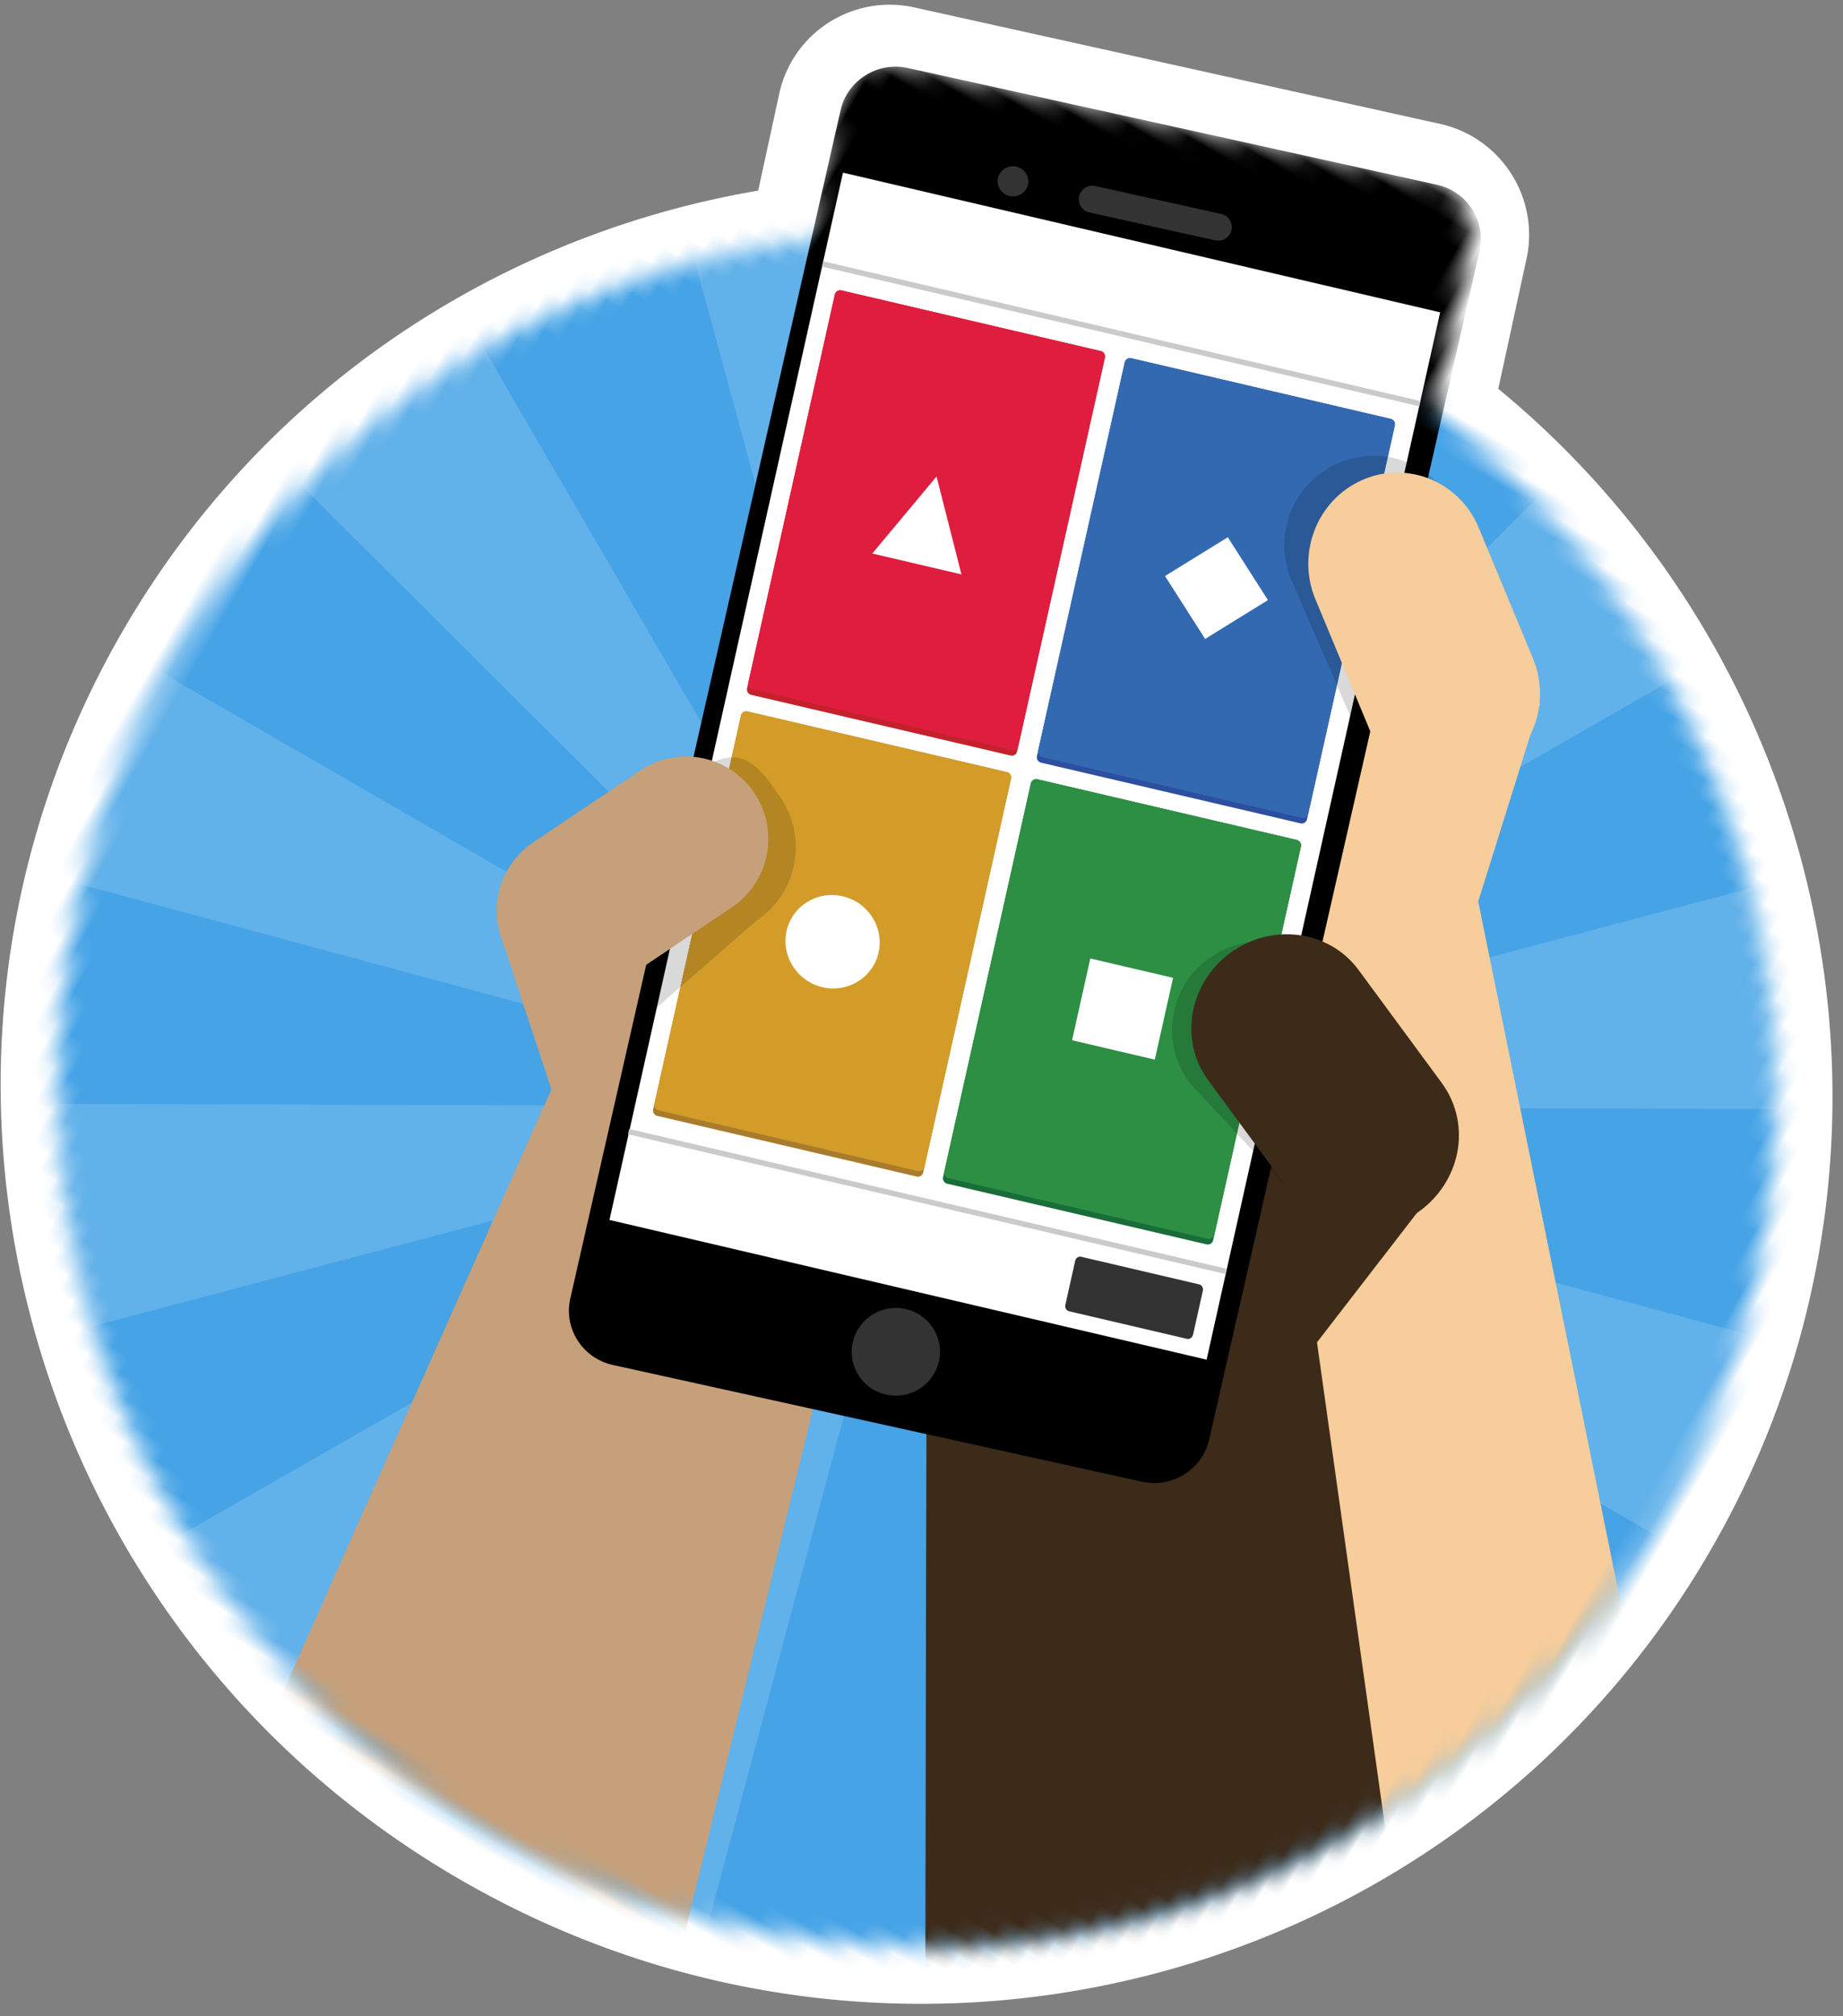<svg width="96" height="105" viewBox="0 0 96 105" xmlns="http://www.w3.org/2000/svg" xmlns:xlink="http://www.w3.org/1999/xlink"><rect x="0" y="0" width="96" height="105" fill="#808080" stroke="none"/><title>Team</title><defs><path d="M10.041 17.316C3.938 24.914.29 34.543.29 45.017c0 24.557 20.05 44.463 44.78 44.463 24.731 0 44.78-19.906 44.78-44.463 0-14.013-6.528-26.513-16.732-34.663-7.676-6.13-17.43-9.8-28.048-9.8a44.814 44.814 0 0 0-35.03 16.762z" id="a"/><path d="M50.748 10.47l-2.686-8.393C47.578.565 45.937-.28 44.415.2L17.658 8.643c-1.522.48-2.372 2.11-1.888 3.621l2.21 6.907a44.897 44.897 0 0 0-7.939 7.706C3.938 34.475.29 44.104.29 54.58c0 24.556 20.05 44.463 44.781 44.463 24.731 0 44.78-19.907 44.78-44.463 0-14.014-6.528-26.514-16.732-34.663a44.742 44.742 0 0 0-22.371-9.447z" id="c"/></defs><g fill="none" fill-rule="evenodd"><path d="M41.986 12.593a44.904 44.904 0 0 0-10.729 2.704C22.173 18.826 14.2 25.34 8.962 34.412c-12.278 21.266-4.869 48.53 16.55 60.896 21.418 12.367 48.735 5.15 61.013-16.116 7.007-12.136 7.602-26.226 2.84-38.385a44.735 44.735 0 0 0-14.65-19.367l1.87-8.61c.336-1.552-.663-3.103-2.221-3.449L46.97 3.314c-1.558-.345-3.109.641-3.446 2.192l-1.539 7.087z" stroke="#FFF" stroke-width="6" stroke-linejoin="round" fill="#FFF"/><g transform="rotate(30 24.417 55.896)"><mask id="b" fill="#fff"><use xlink:href="#a"/></mask><path fill="#45A3E6" mask="url(#b)" d="M98.935 94.406H-7.51V-3.27H98.935z"/><g mask="url(#b)" fill-opacity=".15" fill="#FFF"><path d="M-7.189-7.129l53.026 52.65L7.02-21.237zM-26.598 65.09l72.435-19.271H-31.8z"/><path d="M26.501 117.445l19.464-71.887v-.036l-38.85 66.756z"/><path d="M84.655 112.279L98.863 98.17 45.837 45.52z"/><path d="M118.272 26.547L45.837 45.818h77.636zM65.3-26.402L45.965 45.484v.037L84.75-21.236zM-29.153 25.57l74.99 19.95-64.943-37.228zm20.093 74.458l54.897-54.507-64.944 37.23z"/><path d="M65.93 119.952L45.965 45.558v74.394z"/><path d="M45.837 45.521l64.943 37.23 10.047-17.28zm54.896-54.507L45.837 45.521 110.78 8.292z"/><path d="M25.743-28.816l20.222 74.3v-74.3z"/></g></g><g transform="rotate(30 42.258 60.677)"><mask id="d" fill="#fff"><use xlink:href="#c"/></mask><g mask="url(#d)"><path d="M30.703 37.508l-.89.358-2.222.895c-.614.248-1.007.968-.88 1.609.129.64.73.96 1.344.713l2.222-.895 1.01-.407-1.01.407-2.222.895c-.614.247-1.008.967-.88 1.608.128.642.73.961 1.343.714l2.223-.895.889-.358-.89.358-2.222.895c-.614.247-1.007.967-.88 1.608.129.642.73.961 1.344.714l2.223-.895 2.223-.896 2.222-.895-.464-2.322-.889.358.89-.358-.464-2.322-1.01.407 1.01-.407-.464-2.321-.89.358.89-.359-.464-2.321-2.222.895-2.223.895-2.223.895c-.614.248-1.007.968-.88 1.609.129.641.73.96 1.344.713l2.223-.895.889-.358z" fill="#3D2B1A"/><path fill="#F6CD9B" d="M55.672 27.68l10.031 4.735-2.587-11.552z"/><path fill="#F6CD9B" d="M57.606 22.51L124.2 97.823l-35.356 4.964-40.399-63.683z"/><path fill="#3D2B1A" d="M68.623 54.137l47.119 60.315-28.593 12.225-37.446-65.123z"/><path fill="#C6A07A" d="M22.3 58.438l9.826 8.772-1.697-12.923z"/><path fill="#3D2B1A" d="M58.033 49.586l13.057-4.51-1.893 14.033z"/><path fill="#C6A07A" d="M28.32 61.692l7.88 75.221 29.943-5.421-21.015-72.05z"/><path d="M67.355 62.692c.47 1.521-.399 3.162-1.93 3.646l-26.923 8.52c-1.532.484-3.17-.363-3.64-1.884L16.11 12.329c-.47-1.52.398-3.161 1.93-3.646L44.963.164c1.532-.484 3.17.363 3.64 1.884l18.752 60.644z" fill="#000"/><path fill="#FFF" d="M48.422 5.837L17.846 15.09l16.735 53.313 30.576-9.251z"/><path d="M47.311 58.445l-13.28 4.02a.29.29 0 0 1-.357-.186l-6.295-20.053a.283.283 0 0 1 .188-.35l13.282-4.02a.29.29 0 0 1 .356.186L47.5 58.095a.283.283 0 0 1-.189.35" fill="#A97B2C"/><path d="M47.223 58.164l-13.281 4.019a.29.29 0 0 1-.357-.186L27.38 42.226a.283.283 0 0 1 .188-.35l13.281-4.02a.29.29 0 0 1 .357.186l6.207 19.771a.283.283 0 0 1-.189.35" fill="#D39C29"/><path d="M36.677 47.732c1.301-.394 2.68.323 3.081 1.601.401 1.277-.328 2.633-1.628 3.026-1.302.394-2.68-.323-3.083-1.601-.4-1.278.329-2.633 1.63-3.026" fill="#FFF"/><path d="M62.155 53.954l-13.281 4.019a.29.29 0 0 1-.357-.185l-6.294-20.054a.283.283 0 0 1 .188-.35l13.281-4.019a.29.29 0 0 1 .357.186l6.295 20.053a.285.285 0 0 1-.189.35" fill="#186D38"/><path d="M62.067 53.672l-13.281 4.02a.29.29 0 0 1-.357-.186l-6.207-19.772a.283.283 0 0 1 .189-.35l13.281-4.019a.29.29 0 0 1 .357.186l6.206 19.771a.286.286 0 0 1-.188.35" fill="#2C8F44"/><path d="M55.427 32.52l-13.281 4.02a.29.29 0 0 1-.357-.186l-6.294-20.053a.283.283 0 0 1 .188-.35l13.281-4.02a.29.29 0 0 1 .357.186l6.295 20.054a.283.283 0 0 1-.189.35" fill="#2D4F9F"/><path d="M55.339 32.24l-13.281 4.018a.29.29 0 0 1-.357-.185L35.494 16.3a.283.283 0 0 1 .189-.35l13.281-4.02a.29.29 0 0 1 .357.186l6.206 19.772a.282.282 0 0 1-.188.35" fill="#3369B1"/><path d="M40.583 37.012l-13.28 4.019a.29.29 0 0 1-.357-.185L20.65 20.792a.283.283 0 0 1 .188-.35l13.282-4.019a.29.29 0 0 1 .356.185l6.295 20.054a.28.28 0 0 1-.189.35" fill="#C4212C"/><path d="M40.495 36.73l-13.281 4.02a.29.29 0 0 1-.357-.186l-6.206-19.772a.283.283 0 0 1 .188-.35l13.281-4.019a.29.29 0 0 1 .357.185l6.207 19.772a.279.279 0 0 1-.189.35" fill="#DF1D3E"/><path fill="#FFF" d="M49.464 44.089l4.238-1.283 1.306 4.164-4.237 1.282zM33.65 30.122l-4.567 1.382.895-5.147m12.898-1.462l1.823-3.386 3.447 1.791-1.823 3.386z"/><path fill="#CBCACA" d="M19.263 19.603l30.576-9.251.084.268-30.576 9.251zm13.838 44.185l30.576-9.251.084.268-30.576 9.25z"/><path d="M63.731 58.724l-6.042 1.828c-.135.041-.286-.047-.332-.193l-.702-2.238c-.046-.146.029-.302.164-.342l6.042-1.828c.134-.042.286.046.332.192l.702 2.238c.043.152-.028.302-.164.343M50.256 64.71a2.302 2.302 0 0 0-1.514 2.873 2.28 2.28 0 0 0 2.87 1.491 2.302 2.302 0 0 0 1.513-2.873 2.28 2.28 0 0 0-2.869-1.49M25.507 10.305a.807.807 0 0 0-.53 1.006.805.805 0 0 0 1.534-.483.798.798 0 0 0-1.004-.523m4.491.161l6.4-2.018a.71.71 0 0 0 .467-.887.702.702 0 0 0-.885-.459l-6.4 2.019a.71.71 0 0 0-.467.885.703.703 0 0 0 .885.46" fill="#333"/><path d="M56.2 27.363l-7.483-5.548a4.663 4.663 0 0 1-.975-6.516 4.647 4.647 0 0 1 6.507-.968l1.95 13.032z" fill="#000" opacity=".15"/><path d="M49.259 15.447c1.506-2.076 4.406-2.49 6.479-.925l5.94 4.547-.001.003c.478.378.892.854 1.21 1.42 1.274 2.276.509 5.135-1.71 6.388-1.602.905-3.515.712-4.938-.312l-.014.019-5.942-4.548c-2.072-1.565-2.53-4.517-1.024-6.592" fill="#F6CD9B"/><path d="M64.973 49.505l-7.788-2.395a4.6 4.6 0 0 1 3.641-8.451l4.147 10.846z" fill="#000" opacity=".15"/><path d="M55.62 40.223c1.063-2.462 3.85-3.632 6.22-2.614l6.812 2.98-.002.004c.55.252 1.06.619 1.49 1.1 1.727 1.935 1.556 4.985-.382 6.813-1.4 1.32-3.331 1.628-4.95.979l-.01.022-6.812-2.98c-2.37-1.02-3.43-3.841-2.367-6.304" fill="#3D2B1A"/><path d="M30.956 58.251l2.453-7.147a4.597 4.597 0 0 0-2.057-6.177c-2.276-1.135-3.37-1.303-4.51.972l4.114 12.352z" fill="#000" opacity=".15"/><path d="M30.03 45.39a4.28 4.28 0 0 0-5.748 1.914l-3.005 6.121.003.002a4.289 4.289 0 0 0 3.692 6.112 4.262 4.262 0 0 0 3.953-2.283l.02.01 3.004-6.12a4.295 4.295 0 0 0-1.92-5.757" fill="#C6A07A"/></g></g></g></svg>